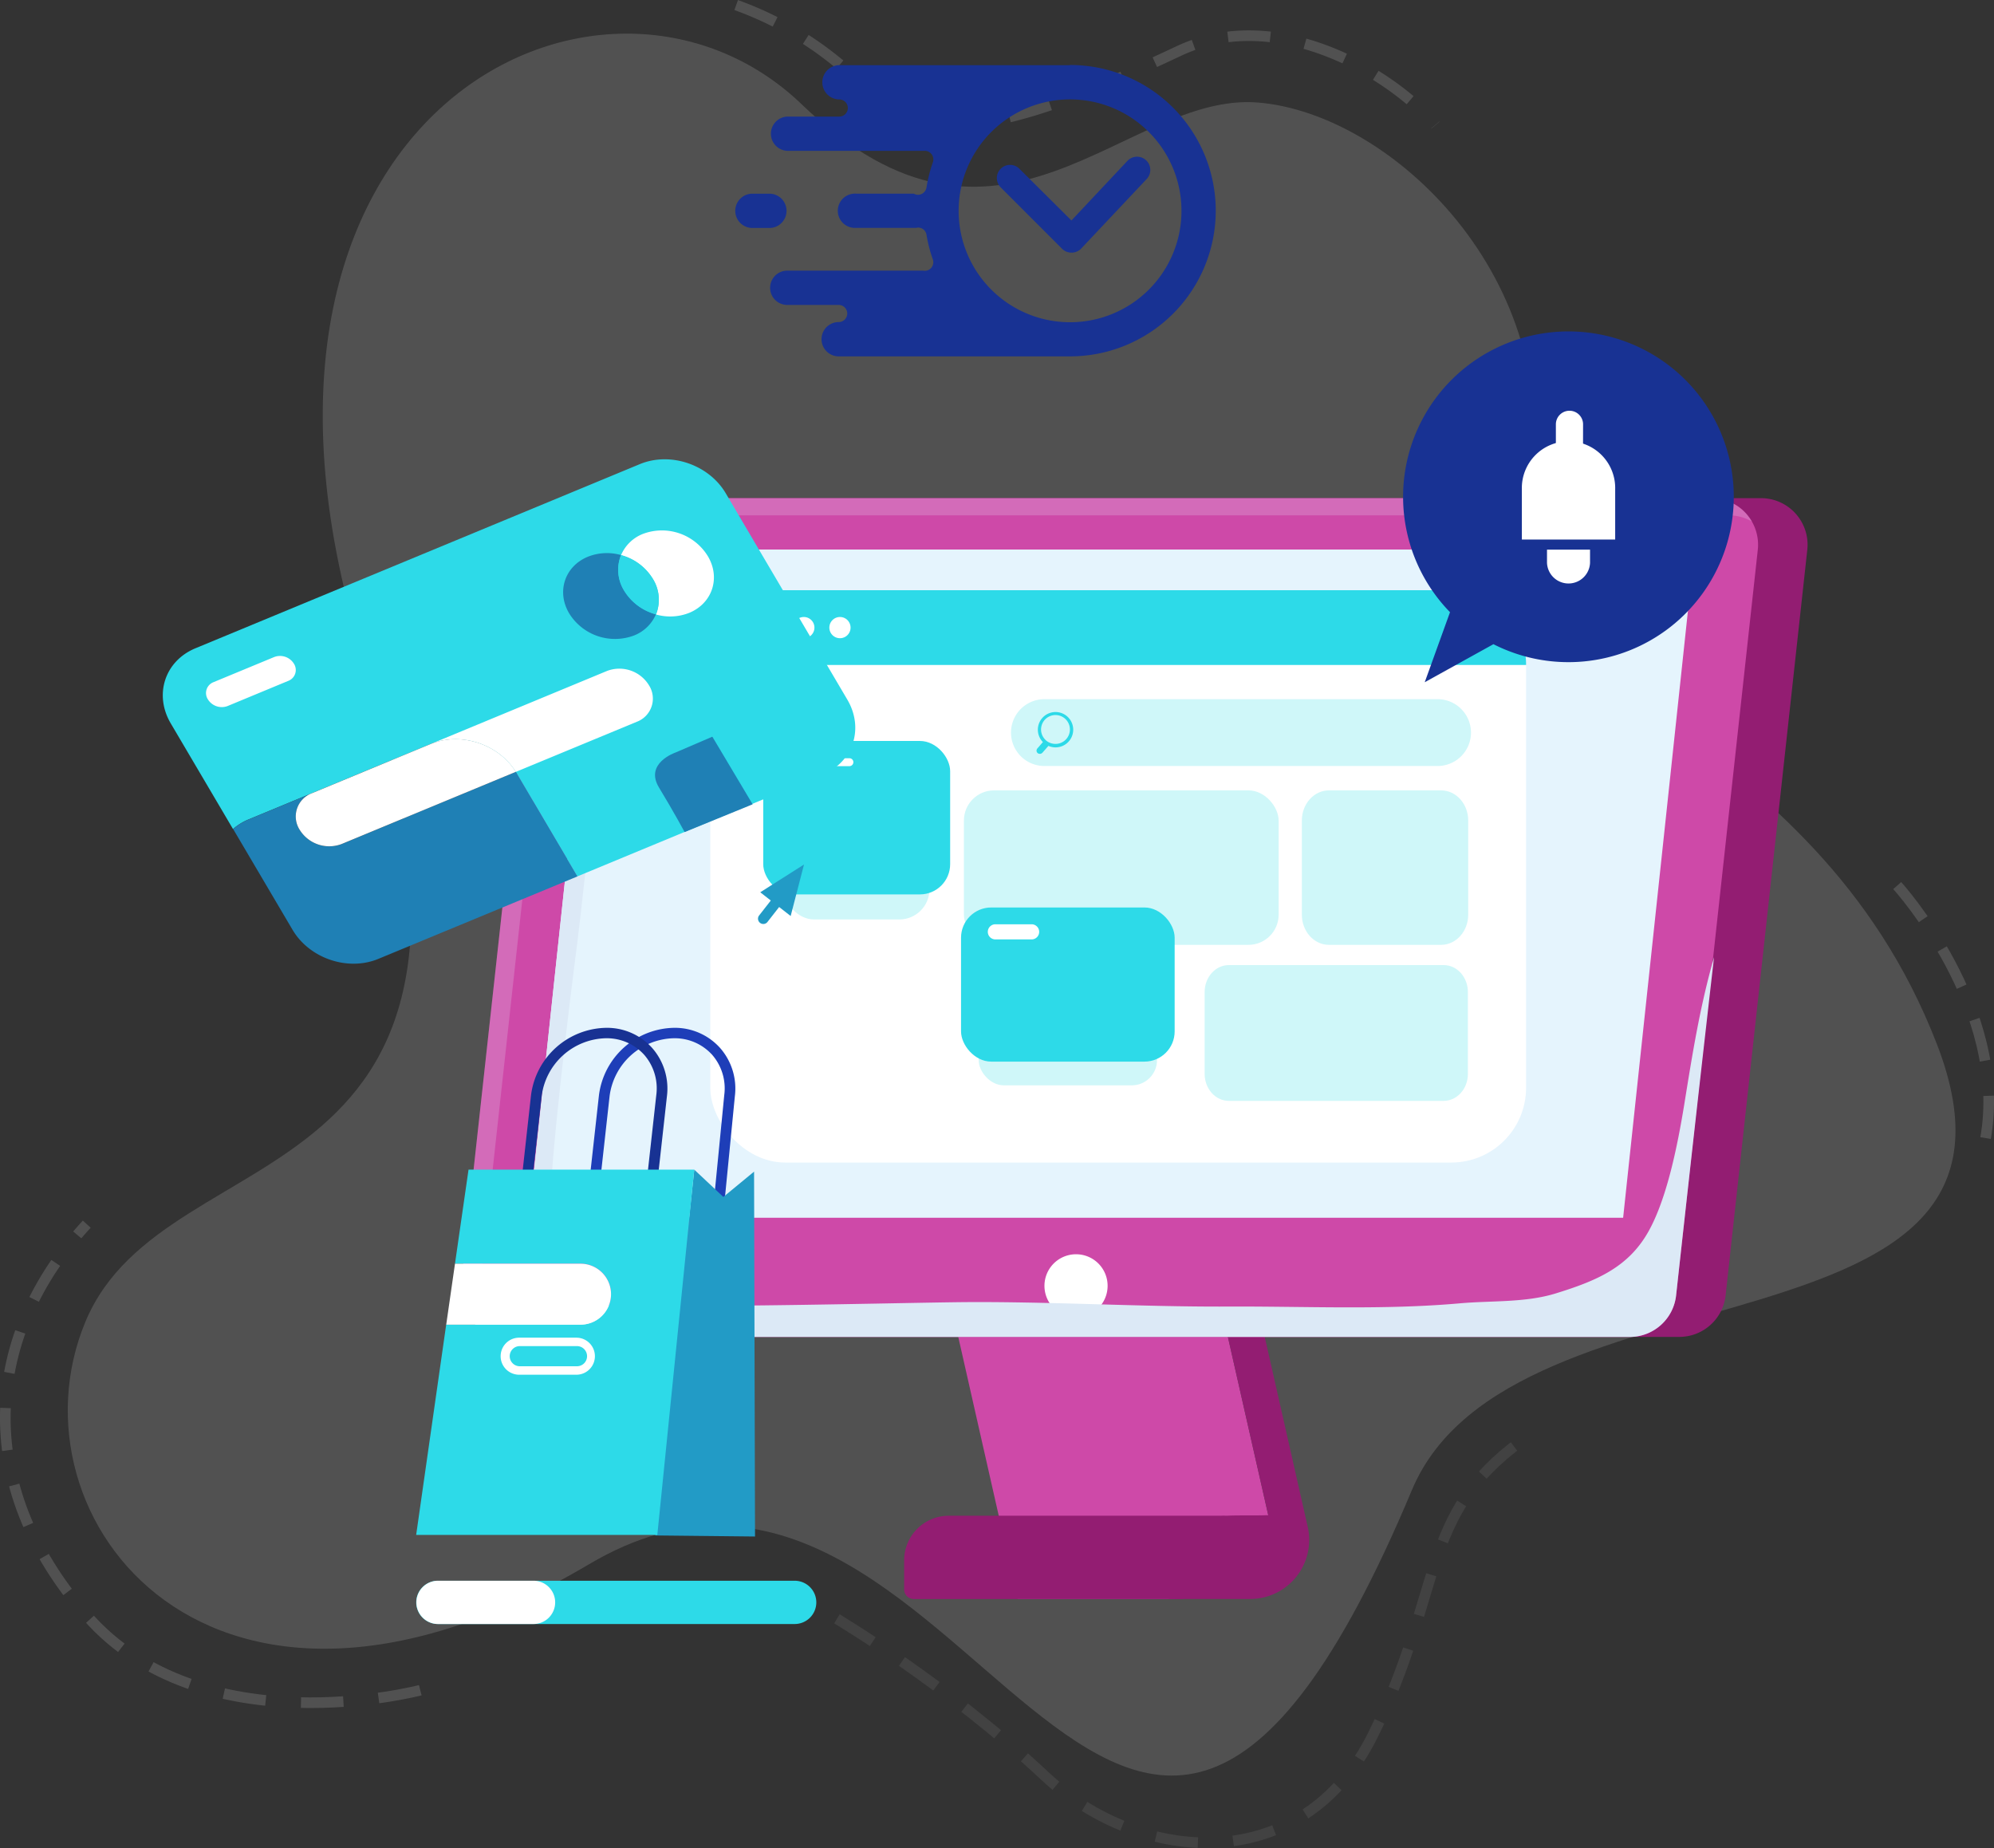 <svg xmlns="http://www.w3.org/2000/svg" viewBox="0 0 563.9 522.64"><rect x="0" y="0" width="563.9" height="522.64" fill="#333333" stroke="none"/><g style="isolation:isolate"><g id="Capa_2" data-name="Capa 2"><g id="Capa_1-2" data-name="Capa 1"><g style="opacity:0.15"><path d="M399.28,421.4c28.25-67.38,184.1-34.12,148.46-126.14s-125-96.54-115-156.49S393.52,32.09,355.78,29s-72.78,54.71-129,.56S53.66,31.9,103.24,187.74s-55.93,130.65-79.06,186,35.35,132,142.35,68.66S315.46,621.32,399.28,421.4Z" style="fill:#fff"/><path d="M236.68,457.82s31.33,18.66,58.69,44.33,73.23,28.58,93-11.71,13.23-62.27,41.88-82.92" style="fill:none;stroke:#fff;stroke-miterlimit:10;stroke-width:3px;stroke-dasharray:12,10;opacity:0.49"/><path d="M118.85,478s-61.72,16.3-94.32-21.09-28.76-79.51,0-110.71" style="fill:none;stroke:#fff;stroke-miterlimit:10;stroke-width:3px;stroke-dasharray:12,10"/><path d="M208.19,1.43A97,97,0,0,1,247,27.32c17.26,19.18,58.84,0,86.47-12.94s59.8,6.14,72.48,21" style="fill:none;stroke:#fff;stroke-miterlimit:10;stroke-width:3px;stroke-dasharray:12,10"/><path d="M536.54,250.46s31.64,34.73,24.93,71.67" style="fill:none;stroke:#fff;stroke-miterlimit:10;stroke-width:3px;stroke-dasharray:12,10"/></g><path d="M330.52,452.22H287.78L259.54,327.5h76.25l23.62,104.33C361.77,442.27,341.23,452.22,330.52,452.22Z" style="fill:#ce49a8"/><path d="M369.83,431.83,346.21,327.5H335.79l22.87,101c-4.3.14-8.29,0-11.44.14-5,.29-17.47,1.32-16.7,23.56h23A16.7,16.7,0,0,0,369.83,431.83Z" style="fill:#931d72"/><path d="M474.85,378.08H157.43a13.18,13.18,0,0,1-13.1-14.62l23.15-210.84a13.17,13.17,0,0,1,13.1-11.74H498a13.18,13.18,0,0,1,13.1,14.62L488,366.34A13.18,13.18,0,0,1,474.85,378.08Z" style="fill:#931d72"/><path d="M460.87,378.08H143.44a13.18,13.18,0,0,1-13.1-14.62l23.15-210.84a13.18,13.18,0,0,1,13.1-11.74H484a13.17,13.17,0,0,1,13.1,14.62L474,366.34A13.19,13.19,0,0,1,460.87,378.08Z" style="fill:#ce49a8"/><g style="opacity:0.2;mix-blend-mode:screen"><path d="M135.2,368.33l23.16-210.85a13.17,13.17,0,0,1,13.1-11.74H488.88a13.11,13.11,0,0,1,6.57,1.76A13.15,13.15,0,0,0,484,140.88H166.59a13.18,13.18,0,0,0-13.1,11.74L130.34,363.46a13.17,13.17,0,0,0,6.54,12.86A13.08,13.08,0,0,1,135.2,368.33Z" style="fill:#e5f4fd"/></g><polygon points="459.02 344.38 149.59 344.38 169.77 155.41 479.2 155.41 459.02 344.38" style="fill:#e5f4fd"/><path d="M163.26,266.58c1.92-14.68,9.5-88.88,12.35-111.17h-5.84l-20.18,189h6C155,332.31,161.45,280.48,163.26,266.58Z" style="fill:#dce9f6;mix-blend-mode:multiply"/><path d="M347.22,428.66H268.31a12.62,12.62,0,0,0-12.62,12.61v8.21a2.74,2.74,0,0,0,2.74,2.74h76.18v-11C334.61,434.31,340,429.22,347.22,428.66Z" style="fill:#931d72"/><path d="M313.23,363.63a8.93,8.93,0,1,1-8.92-8.92A8.92,8.92,0,0,1,313.23,363.63Z" style="fill:#fff"/><path d="M466.13,348.36c-5.75,10.18-14.82,13.91-26.19,17.43-8.62,2.65-18.06,2-27,2.79-21.87,1.94-43.84.82-65.76.92-25,.12-52.23-1.56-77.23-1.22-32.41.44-120.4,3-139.66-2a13.19,13.19,0,0,0,13.11,11.82H460.87A13.19,13.19,0,0,0,474,366.34q5.25-47.82,10.73-95.65c-4.06,14.2-6.2,27.88-8.48,42C474.46,323.54,471.48,338.9,466.13,348.36Z" style="fill:#dce9f6;mix-blend-mode:multiply"/><rect x="200.87" y="166.91" width="230.7" height="161.86" rx="21.14" style="fill:#fff"/><rect x="276.77" y="270.55" width="50.43" height="36.39" rx="7.13" style="fill:#cff7f9"/><path d="M340.67,303.7c0,4.21,3.06,7.63,6.84,7.63h60.76c3.79,0,6.85-3.42,6.85-7.63V280.56c0-4.21-3.06-7.63-6.85-7.63H347.51c-3.78,0-6.84,3.42-6.84,7.63Z" style="fill:#cff7f9"/><path d="M200.87,188.06A21.15,21.15,0,0,1,222,166.91H410.43a21.15,21.15,0,0,1,21.15,21.15Z" style="fill:#2ddae8"/><path d="M234.54,177.49a3,3,0,1,0,3-3A3,3,0,0,0,234.54,177.49Z" style="fill:#fff"/><path d="M224.32,177.49a3,3,0,1,0,3-3A3,3,0,0,0,224.32,177.49Z" style="fill:#fff"/><path d="M285.91,207.18a9.45,9.45,0,0,0,9.45,9.45H406.54a9.45,9.45,0,0,0,9.45-9.45h0a9.45,9.45,0,0,0-9.45-9.45H295.36a9.45,9.45,0,0,0-9.45,9.45Z" style="fill:#cff7f9"/><path d="M293.37,211.66l1.56-1.8a5,5,0,1,1,1.56,1.08l-1.71,1.95a1,1,0,0,1-1.33.09A.93.93,0,0,1,293.37,211.66Zm3.8-1.5a4.08,4.08,0,1,0-1.59-1l.26.26A3.89,3.89,0,0,0,297.17,210.16Z" style="fill:#2ddae8"/><path d="M368.16,258.67c0,4.72,3.43,8.54,7.67,8.54h31.7c4.24,0,7.68-3.82,7.68-8.54V232.06c0-4.72-3.44-8.54-7.68-8.54h-31.7c-4.24,0-7.67,3.82-7.67,8.54Z" style="fill:#cff7f9"/><rect x="272.59" y="223.52" width="89.01" height="43.69" rx="8.54" style="fill:#cff7f9"/><rect x="221.69" y="231.24" width="41.17" height="28.79" rx="8.54" style="fill:#cff7f9"/><rect x="215.84" y="209.55" width="52.86" height="43.39" rx="8.54" style="fill:#2ddae8"/><path d="M215,252.34l12.37-7.85-3.77,14.56-3.26-2.54-3.36,4.3a1.5,1.5,0,0,1-2.36-1.84l3.36-4.3Z" style="fill:#229bc6"/><rect x="271.78" y="256.64" width="60.41" height="43.59" rx="8.54" style="fill:#2ddae8"/><path d="M279.35,263.53a2.14,2.14,0,0,0,2.15,2.14h10.23a2.14,2.14,0,0,0,2.15-2.14h0a2.14,2.14,0,0,0-2.15-2.14H281.5a2.14,2.14,0,0,0-2.15,2.14Z" style="fill:#fff"/><path d="M223.51,215.55a1.13,1.13,0,0,0,1.13,1.12H230a1.13,1.13,0,0,0,1.13-1.12h0a1.13,1.13,0,0,0-1.13-1.12h-5.35a1.13,1.13,0,0,0-1.13,1.12Z" style="fill:#fff"/><path d="M223.51,215.55a1.13,1.13,0,0,0,1.13,1.12H230a1.13,1.13,0,0,0,1.13-1.12h0a1.13,1.13,0,0,0-1.13-1.12h-5.35a1.13,1.13,0,0,0-1.13,1.12Z" style="fill:#fff"/><path d="M233.73,215.55a1.12,1.12,0,0,0,1.12,1.12h5.36a1.12,1.12,0,0,0,1.12-1.12h0a1.12,1.12,0,0,0-1.12-1.12h-5.36a1.12,1.12,0,0,0-1.12,1.12Z" style="fill:#fff"/><path d="M180.94,131.26,55.26,183.34c-8.63,3.58-11.75,13.07-7,21.19l17.63,29.92a16,16,0,0,1,4.41-2.72l51.46-21.32c8.63-3.58,19.51.11,24.3,8.24l17.21,29.2,69.38-28.76c8.63-3.58,11.75-13.06,7-21.19l-34.41-58.4C200.45,131.37,189.57,127.68,180.94,131.26Z" style="fill:#2ddae8"/><path d="M171.66,189.75,121.8,210.41c8.5-3.53,19.19,0,24.08,7.88l34.24-14.18a7,7,0,0,0,3.39-10.34A9.8,9.8,0,0,0,171.66,189.75Z" style="fill:#fff"/><path d="M84.76,234.69a7,7,0,0,1,3.39-10.34l-17.81,7.38a16,16,0,0,0-4.41,2.72l16.79,28.48c4.78,8.13,15.66,11.82,24.29,8.24l56.3-23.32-17.21-29.2-.22-.36L96.62,238.71A9.84,9.84,0,0,1,84.76,234.69Z" style="fill:#1f80b5"/><path d="M121.8,210.41,88.15,224.35a7,7,0,0,0-3.39,10.34,9.84,9.84,0,0,0,11.86,4l49.26-20.42C141,210.41,130.3,206.88,121.8,210.41Z" style="fill:#fff"/><path d="M176.52,167.05a11.19,11.19,0,0,1-.89-10.07,14.53,14.53,0,0,0-9.41.48c-6.53,2.7-8.89,9.89-5.26,16a15.23,15.23,0,0,0,18.39,6.24,11.14,11.14,0,0,0,6.16-6A15,15,0,0,1,176.52,167.05Z" style="fill:#1f80b5"/><path d="M181.79,151a11.12,11.12,0,0,0-6.16,6,15.1,15.1,0,0,1,9,6.71,11.19,11.19,0,0,1,.89,10.07,14.6,14.6,0,0,0,9.41-.47c6.53-2.71,8.89-9.89,5.26-16A15.22,15.22,0,0,0,181.79,151Z" style="fill:#fff"/><path d="M184.62,163.69a15.1,15.1,0,0,0-9-6.71,11.19,11.19,0,0,0,.89,10.07,15,15,0,0,0,9,6.71A11.19,11.19,0,0,0,184.62,163.69Z" style="fill:#2ddae8"/><path d="M83.12,187.7a3.28,3.28,0,0,1-1.59,4.85l-17.17,7.12a4.62,4.62,0,0,1-5.57-1.89h0a3.29,3.29,0,0,1,1.59-4.86l17.17-7.11a4.61,4.61,0,0,1,5.57,1.89Z" style="fill:#fff"/><path d="M201.45,208.34,191,212.83s-8.82,3-4.63,9.9,7.24,12.58,7.24,12.58l19.24-7.85Z" style="fill:#1f80b5"/><path d="M230.85,453.16a6.12,6.12,0,0,1-6.12,6.12H123.83a6.13,6.13,0,0,1-6.13-6.12h0a6.13,6.13,0,0,1,6.13-6.12h100.9a6.12,6.12,0,0,1,6.12,6.12Z" style="fill:#2ddae8"/><path d="M157,453.16a6.12,6.12,0,0,1-6.12,6.12h-27a6.13,6.13,0,0,1-6.13-6.12h0a6.13,6.13,0,0,1,6.13-6.12h27a6.12,6.12,0,0,1,6.12,6.12Z" style="fill:#fff"/><path d="M453.8,94.86a46.77,46.77,0,0,0-43.74,78.27l-7.15,19.81,19.43-10.76A46.77,46.77,0,1,0,453.8,94.86Z" style="fill:#183293"/><path d="M456.77,152.59V138.37a13.2,13.2,0,1,0-26.39,0v14.22Z" style="fill:#fff"/><path d="M437.49,155.44v3.73a6.09,6.09,0,0,0,12.17,0v-3.73Z" style="fill:#fff"/><path d="M447.66,134a3.84,3.84,0,0,1-3.84,3.85h0A3.85,3.85,0,0,1,440,134V120a3.84,3.84,0,0,1,3.85-3.84h0a3.84,3.84,0,0,1,3.84,3.84Z" style="fill:#fff"/><path d="M169.45,336.47l-3-.33,2.94-26.47a21.8,21.8,0,0,1,21.41-19,17.17,17.17,0,0,1,12.86,5.72A17.4,17.4,0,0,1,207.82,310l-4,40.82-3-.33,4-40.82a14.45,14.45,0,0,0-3.4-11.34,14.24,14.24,0,0,0-10.66-4.71h-.2A18.75,18.75,0,0,0,172.39,310Z" style="fill:#1e3eb8"/><path d="M150.24,336.47l-3-.33,2.94-26.47a21.81,21.81,0,0,1,21.41-19,17.15,17.15,0,0,1,12.86,5.72A17.4,17.4,0,0,1,188.61,310l-2.85,25.62-3-.34,2.84-25.61a14.45,14.45,0,0,0-3.4-11.34,14.24,14.24,0,0,0-10.66-4.71h-.2A18.75,18.75,0,0,0,153.18,310Z" style="fill:#183293"/><polygon points="196.34 330.78 204.56 338.5 213.25 331.34 213.52 434.53 185.31 434.23 196.34 330.78" style="fill:#229bc6"/><path d="M132.5,330.78l-3.83,26.59h35.51a8.62,8.62,0,1,1,0,17.24h-38l-8.49,59.47h68.2l10.44-103.3Z" style="fill:#2ddae8"/><path d="M172.8,366a8.62,8.62,0,0,0-8.62-8.62H128.67l-2.48,17.24h38A8.62,8.62,0,0,0,172.8,366Z" style="fill:#fff"/><path d="M163,388.78H146.82a5.24,5.24,0,1,1,0-10.48H163a5.24,5.24,0,0,1,0,10.48Zm-16.17-8.09a2.85,2.85,0,0,0,0,5.69H163a2.85,2.85,0,1,0,0-5.69Z" style="fill:#fff"/><g id="Fast_Charging" data-name="Fast Charging"><path d="M302.61,18.43H237.18a4.85,4.85,0,0,0,0,9.69,2.43,2.43,0,1,1,0,4.85H222.64a4.85,4.85,0,0,0,0,9.69h38.68a2.43,2.43,0,0,1,2.62,2.22,2.5,2.5,0,0,1-.12,1,41.5,41.5,0,0,0-1.82,7.2,2.45,2.45,0,0,1-2.59,2,2.73,2.73,0,0,1-1-.32H242a4.85,4.85,0,1,0,0,9.69h17l.41-.07A2.38,2.38,0,0,1,262,66.34a40.73,40.73,0,0,0,1.8,7,2.46,2.46,0,0,1-.83,2.77,2.38,2.38,0,0,1-1.86.43H222.64a4.85,4.85,0,0,0,0,9.7h14.54a2.42,2.42,0,1,1,0,4.84,4.85,4.85,0,0,0,0,9.7h65.43a41.2,41.2,0,0,0,0-82.4Zm0,72.7a31.51,31.51,0,1,1,31.51-31.5A31.5,31.5,0,0,1,302.61,91.13Z" style="fill:#183293"/><path d="M217.8,64.47a4.85,4.85,0,0,0,0-9.69H213a4.85,4.85,0,1,0,0,9.69Z" style="fill:#183293"/></g><path d="M303,71.45a3.73,3.73,0,0,1-2.64-1.09L283,53a3.73,3.73,0,0,1,5.28-5.28L303,62.35l15.9-16.92a3.74,3.74,0,0,1,5.45,5.12L305.77,70.28a3.76,3.76,0,0,1-2.67,1.17Z" style="fill:#183293"/></g></g></g></svg>